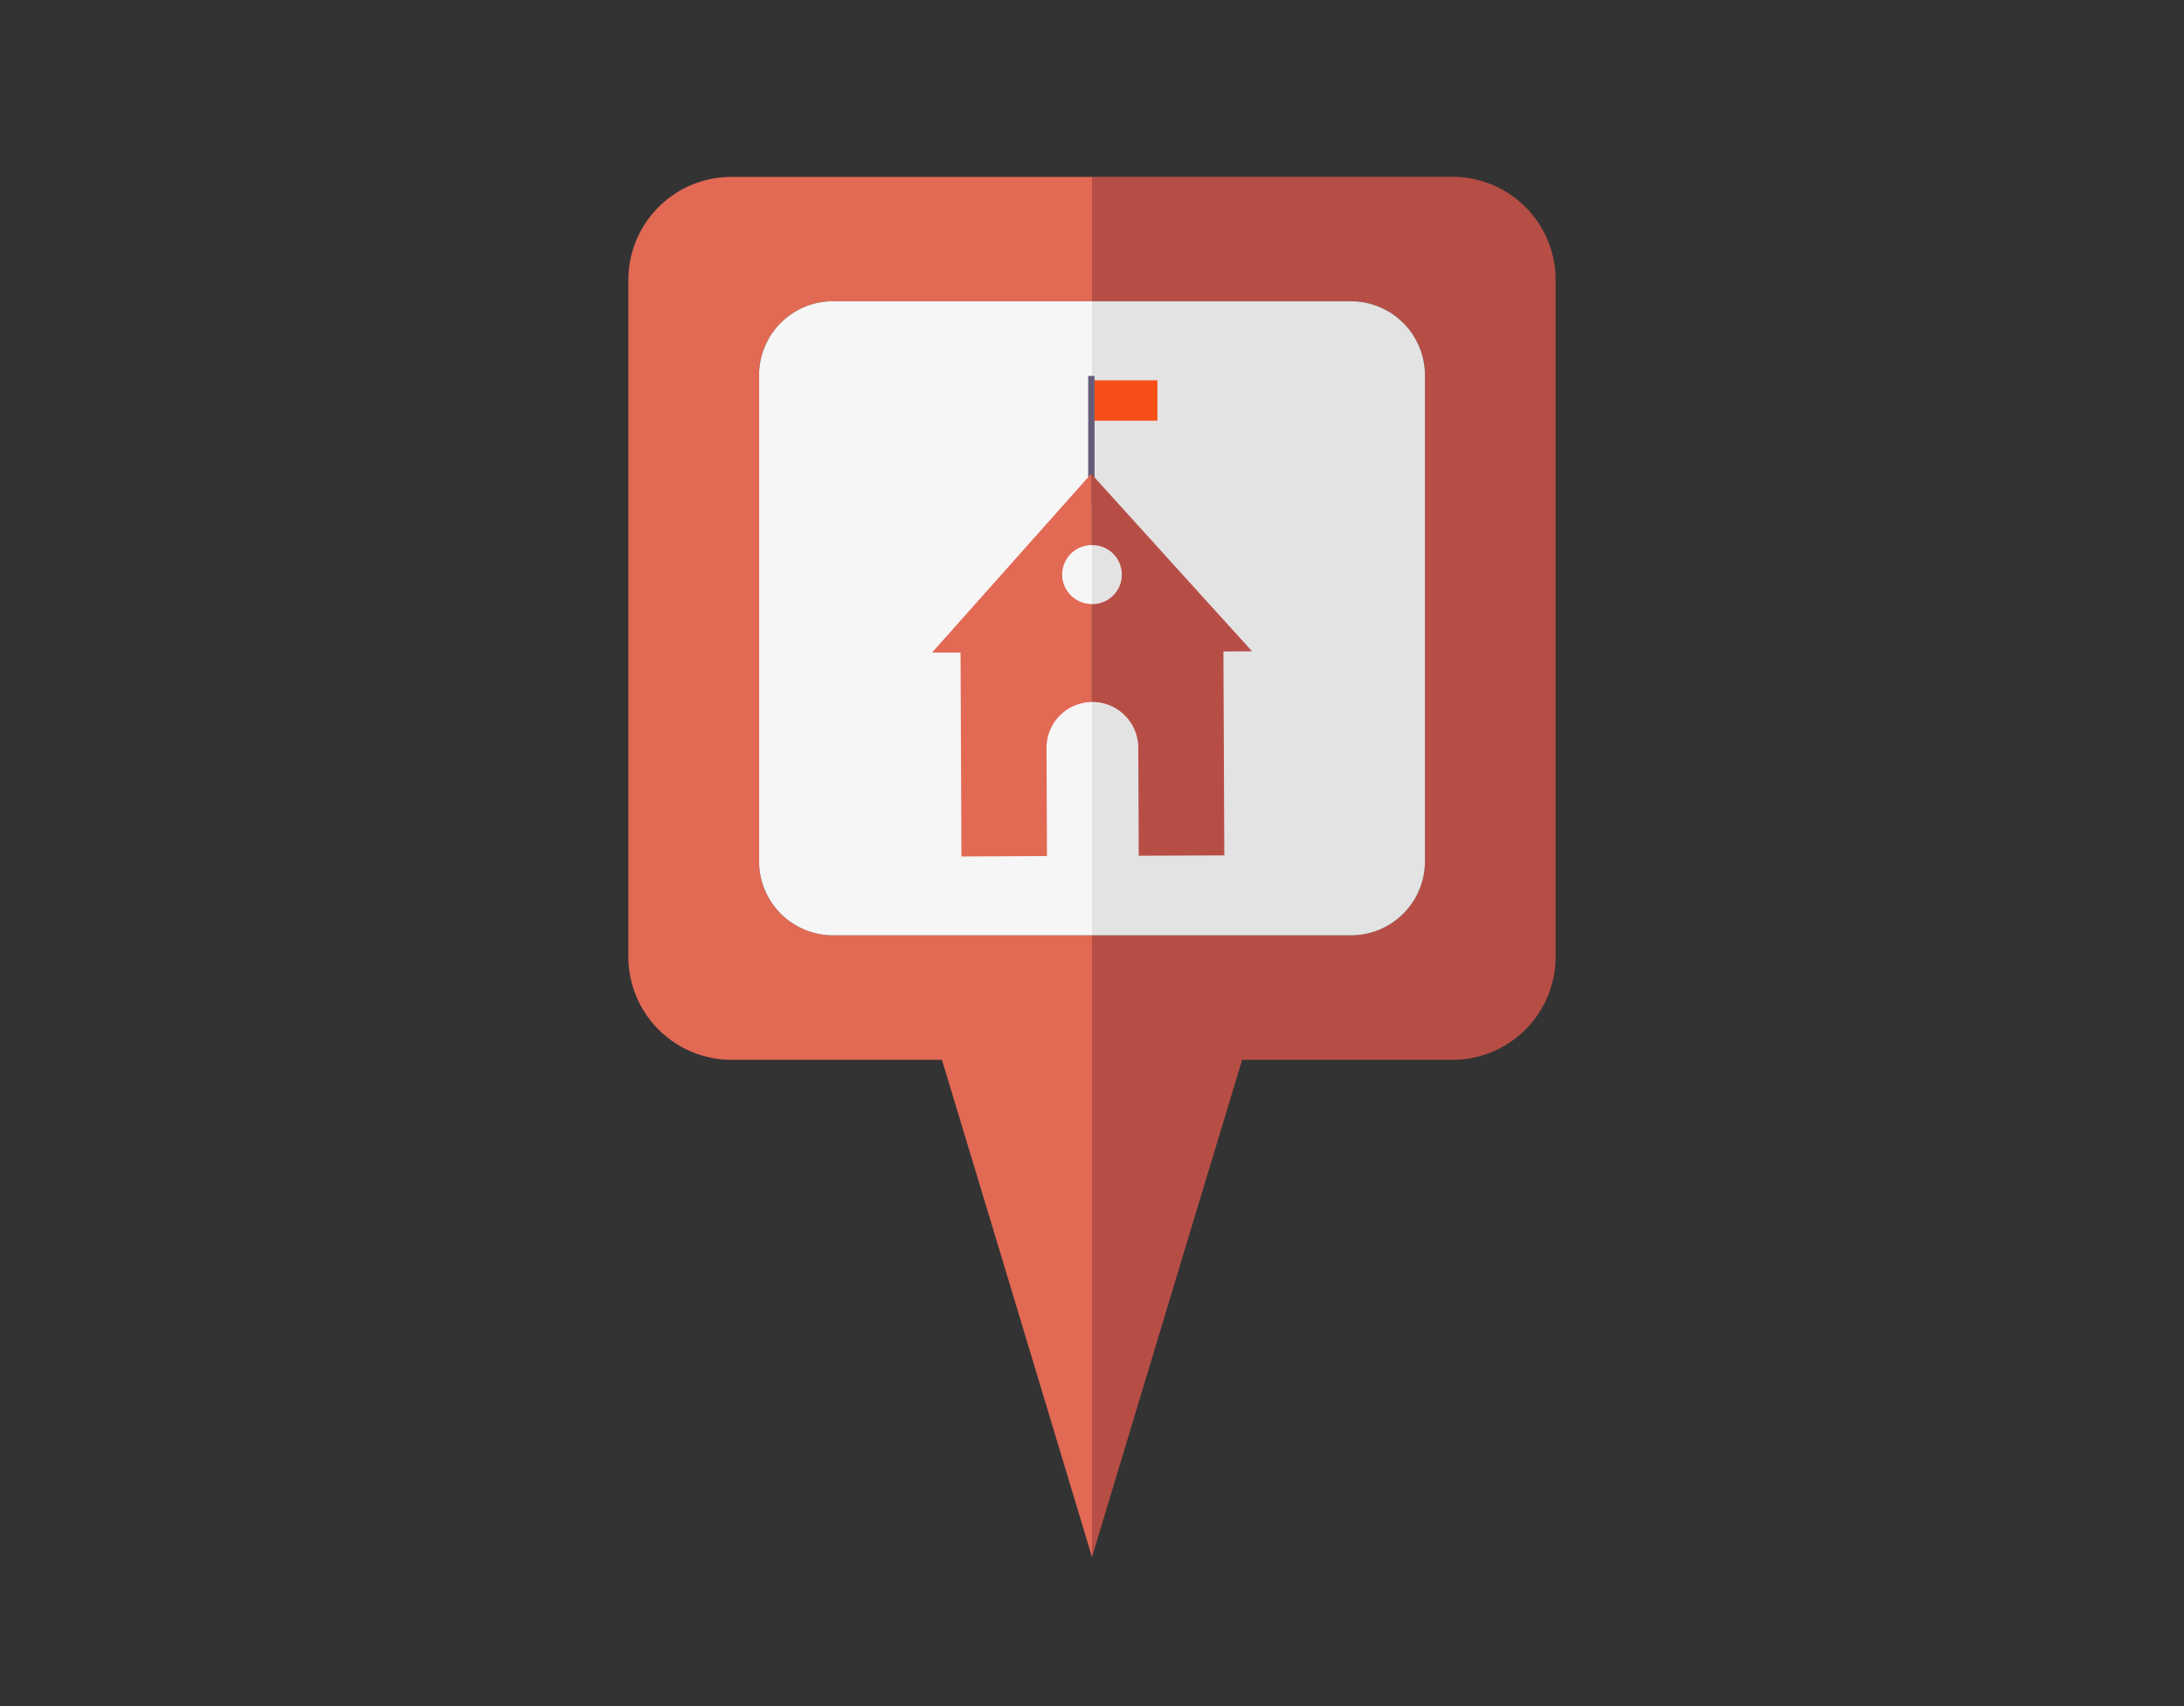 <svg xmlns="http://www.w3.org/2000/svg" viewBox="0 0 1280 1000"><rect x="0" y="0" width="1280" height="1000" fill="#333333" stroke="none"/><defs><style>.cls-1{fill:#e26954;}.cls-2{fill:#b74e46;}.cls-3{fill:#e3e3e3;}.cls-4{fill:#f6f6f6;}.cls-5{fill:#665c7a;}.cls-6{fill:#f74f17;}</style></defs><title>sekolah</title><g id="Layer_2" data-name="Layer 2"><path class="cls-1" d="M488.28,548.22a43.36,43.36,0,0,1-43.39-43.41V220a43.39,43.39,0,0,1,43.39-43.42H640v-72.9H428.73A60.41,60.41,0,0,0,368.28,164V560.73a60.45,60.45,0,0,0,60.45,60.46H552.05l35.63,117.9L640,912.62V548.22Z"/><path class="cls-2" d="M851.29,103.66H640v72.9H791.74A43.39,43.39,0,0,1,835.13,220V504.81a43.36,43.36,0,0,1-43.39,43.41H640v364.4l52.34-173.53L728,621.19H851.29a60.45,60.45,0,0,0,60.43-60.46V164A60.4,60.4,0,0,0,851.29,103.66Z"/><path class="cls-3" d="M791.74,548.22a43.36,43.36,0,0,0,43.39-43.41V220a43.39,43.39,0,0,0-43.39-43.42H640V548.22Z"/><path class="cls-4" d="M444.89,220V504.81a43.36,43.36,0,0,0,43.39,43.41H640V176.56H488.28A43.39,43.39,0,0,0,444.89,220Z"/><path class="cls-3" d="M738,266.43a104.15,104.15,0,0,0,6.5-25.12H640v25.12Z"/><path class="cls-4" d="M542,266.43h98V241.31H535.53A105.57,105.57,0,0,0,542,266.43Z"/><rect class="cls-5" x="637.77" y="220.33" width="3.73" height="75.57"/><rect class="cls-6" x="641.49" y="222.93" width="36.85" height="23.65"/><path class="cls-2" d="M733.81,381.74l-28.52-31.46-25.81-28.5-39.92-44.07v41.81l.18,0a17.28,17.28,0,1,1,.13,34.55c-.09,0-.19-.05-.31-.05v57.5c.22,0,.36-.08.57-.08a26.9,26.9,0,0,1,27,26.75l.26,63.11v.28l50.16-.22-.53-119.52Z"/><path class="cls-1" d="M622.53,336.84a17.27,17.27,0,0,1,17-17.32V277.71L546.25,382.5l16.71,0L563.48,502l50.12-.24v-.23l-.24-63.13a26.8,26.8,0,0,1,26.19-26.91V354A17.24,17.24,0,0,1,622.53,336.84Z"/></g></svg>